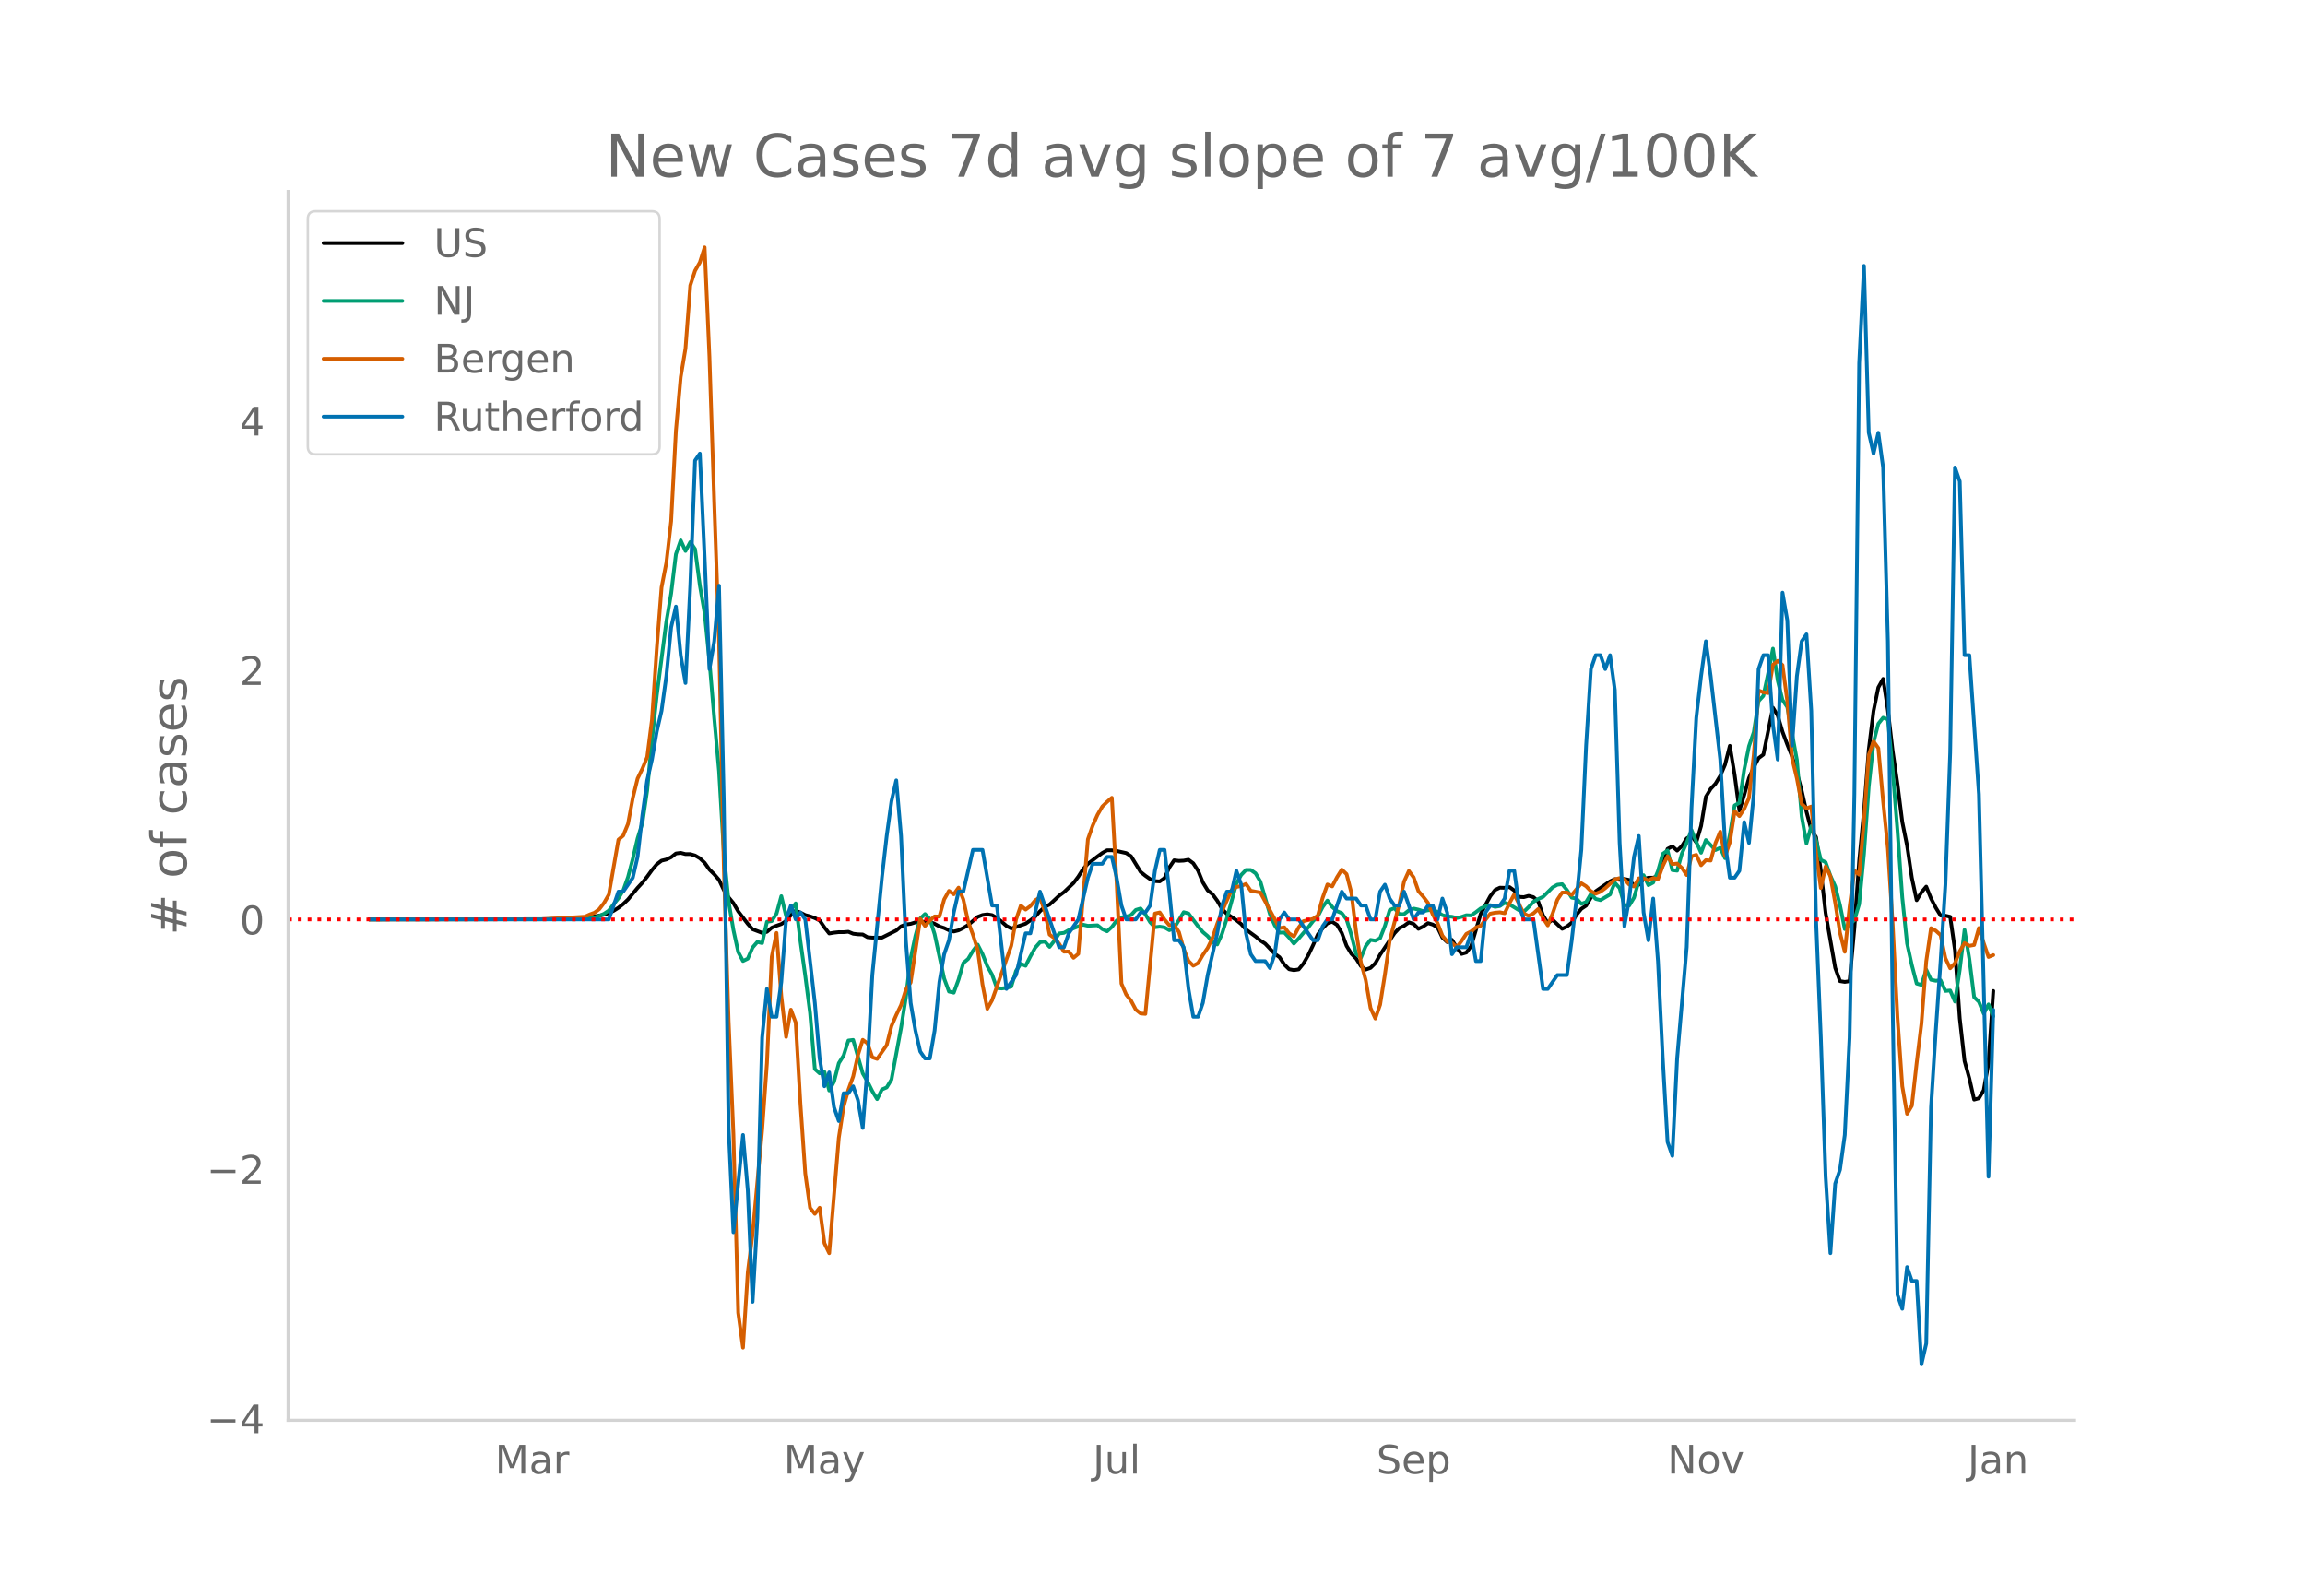 <?xml version="1.0" encoding="utf-8" standalone="no"?>
<!DOCTYPE svg PUBLIC "-//W3C//DTD SVG 1.1//EN"
  "http://www.w3.org/Graphics/SVG/1.1/DTD/svg11.dtd">
<!-- Created with matplotlib (https://matplotlib.org/) -->
<svg height="648pt" version="1.1" viewBox="0 0 936 648" width="936pt" xmlns="http://www.w3.org/2000/svg" xmlns:xlink="http://www.w3.org/1999/xlink">
 <defs>
  <style type="text/css">*{stroke-linecap:butt;stroke-linejoin:round;}</style>
 </defs>
 <g id="figure_1">
  <g id="patch_1">
   <path d="M 0 648 
L 936 648 
L 936 0 
L 0 0 
z
" style="fill:#ffffff;"/>
  </g>
  <g id="axes_1">
   <g id="patch_2">
    <path d="M 117 576.72 
L 842.4 576.72 
L 842.4 77.76 
L 117 77.76 
z
" style="fill:none;"/>
   </g>
   <g id="line2d_1">
    <path clip-path="url(#pcea1196d3f)" d="M 149.973 373.345 
L 221.949 373.264 
L 231.675 373.018 
L 235.566 372.829 
L 239.456 372.444 
L 243.347 371.826 
L 245.292 371.423 
L 247.237 370.792 
L 249.183 369.853 
L 251.128 368.616 
L 253.073 367.103 
L 255.019 365.235 
L 258.909 360.527 
L 260.854 358.422 
L 262.8 355.982 
L 264.745 353.298 
L 266.69 350.972 
L 268.636 349.495 
L 270.581 349.022 
L 272.526 348.098 
L 274.472 346.571 
L 276.417 346.315 
L 278.362 346.822 
L 280.307 346.817 
L 282.253 347.398 
L 284.198 348.525 
L 286.143 350.346 
L 288.089 353.098 
L 290.034 355.023 
L 291.979 357.28 
L 293.924 361.391 
L 295.87 364.379 
L 297.815 366.736 
L 299.76 370.073 
L 303.651 375.159 
L 305.596 377.335 
L 309.487 378.817 
L 311.432 378.378 
L 313.377 376.711 
L 315.323 375.905 
L 317.268 375.226 
L 319.213 374.001 
L 321.159 371.644 
L 323.104 369.816 
L 325.049 370.582 
L 326.994 371.581 
L 328.94 372.088 
L 330.885 372.804 
L 332.83 373.746 
L 334.776 376.585 
L 336.721 379.054 
L 338.666 378.723 
L 340.612 378.505 
L 342.557 378.523 
L 344.502 378.359 
L 346.447 379.158 
L 348.393 379.391 
L 350.338 379.459 
L 352.283 380.578 
L 354.229 380.743 
L 358.119 380.751 
L 363.955 377.825 
L 365.9 376.157 
L 367.846 375.391 
L 369.791 375.144 
L 371.736 374.529 
L 375.627 374.262 
L 377.572 374.299 
L 379.517 375.119 
L 381.463 376.201 
L 383.408 376.838 
L 385.353 377.756 
L 387.299 378.265 
L 389.244 377.775 
L 391.189 376.804 
L 393.134 375.617 
L 397.025 372.31 
L 398.97 371.559 
L 400.916 371.292 
L 402.861 371.6 
L 404.806 372.709 
L 406.751 374.265 
L 408.697 375.986 
L 410.642 376.999 
L 412.587 376.43 
L 416.478 375.073 
L 418.423 373.716 
L 420.369 372.191 
L 422.314 370.032 
L 424.259 368.229 
L 426.204 367.321 
L 430.095 363.707 
L 432.04 362.273 
L 435.931 358.558 
L 437.876 355.962 
L 439.821 352.872 
L 441.767 350.771 
L 445.657 347.789 
L 447.603 346.375 
L 449.548 345.266 
L 451.493 345.275 
L 453.439 345.545 
L 457.329 346.411 
L 459.274 347.673 
L 463.165 354.042 
L 465.11 355.607 
L 467.056 356.977 
L 469.001 357.79 
L 470.946 357.908 
L 472.891 356.546 
L 474.837 352.239 
L 476.782 349.331 
L 478.727 349.572 
L 480.673 349.475 
L 482.618 349.105 
L 484.563 350.555 
L 486.509 353.566 
L 488.454 358.332 
L 490.399 361.53 
L 492.344 363.071 
L 494.29 365.737 
L 496.235 369.074 
L 498.18 371.072 
L 502.071 373.651 
L 504.016 375.238 
L 505.961 377.454 
L 509.852 380.289 
L 511.797 381.919 
L 513.743 383.174 
L 517.633 387.291 
L 519.579 388.695 
L 521.524 391.661 
L 523.469 393.565 
L 525.414 393.938 
L 527.36 393.642 
L 529.305 391.245 
L 531.25 387.881 
L 533.196 383.802 
L 535.141 379.425 
L 537.086 376.939 
L 539.031 374.934 
L 540.977 374.298 
L 542.922 375.554 
L 544.867 378.843 
L 546.813 384.083 
L 548.758 387.27 
L 550.703 389.235 
L 552.649 392.316 
L 554.594 393.71 
L 556.539 393.033 
L 558.484 391.126 
L 560.43 387.659 
L 566.266 378.952 
L 568.211 376.852 
L 570.156 375.953 
L 572.101 374.54 
L 574.047 375.21 
L 575.992 377.173 
L 577.937 376.215 
L 579.883 374.856 
L 581.828 375.446 
L 583.773 376.616 
L 585.719 380.721 
L 587.664 382.547 
L 589.609 381.626 
L 591.554 384.815 
L 593.5 387.346 
L 595.445 386.788 
L 597.39 384.212 
L 601.281 371.08 
L 605.171 363.889 
L 607.117 361.377 
L 609.062 360.447 
L 611.007 360.504 
L 612.953 360.196 
L 614.898 361.586 
L 616.843 364.195 
L 618.788 364.296 
L 620.734 363.761 
L 622.679 364.3 
L 624.624 366.034 
L 626.57 371.697 
L 628.515 374.86 
L 630.46 373.492 
L 634.351 377.164 
L 636.296 376.245 
L 638.241 374.678 
L 640.187 371.447 
L 642.132 369.06 
L 644.077 367.759 
L 646.023 364.483 
L 647.968 361.907 
L 653.804 357.878 
L 655.749 356.965 
L 657.694 357.277 
L 659.64 356.894 
L 661.585 357.326 
L 663.53 359.55 
L 665.476 359.265 
L 667.421 356.985 
L 669.366 356.415 
L 671.311 356.408 
L 673.257 355.731 
L 675.202 351.23 
L 677.147 344.71 
L 679.093 343.687 
L 681.038 345.404 
L 682.983 343.567 
L 684.928 340.448 
L 686.874 339.335 
L 688.819 342.087 
L 690.764 335.405 
L 692.71 323.563 
L 694.655 320.352 
L 696.6 318.263 
L 698.546 315.049 
L 700.491 310.502 
L 702.436 302.853 
L 704.381 314.567 
L 706.327 329.168 
L 708.272 322.838 
L 710.217 315.91 
L 712.163 311.557 
L 714.108 307.853 
L 716.053 306.409 
L 719.944 287.383 
L 721.889 290.56 
L 723.834 297.155 
L 725.78 302.36 
L 727.725 307.197 
L 729.67 313.729 
L 731.616 321.051 
L 733.561 329.587 
L 735.506 336.969 
L 737.451 339.93 
L 739.397 353.575 
L 741.342 370.774 
L 745.233 393.024 
L 747.178 398.404 
L 749.123 398.714 
L 751.068 398.425 
L 753.014 376.895 
L 754.959 349.572 
L 756.904 329.442 
L 758.85 304.377 
L 760.795 288.691 
L 762.74 279.146 
L 764.686 275.673 
L 766.631 288.37 
L 768.576 305.061 
L 770.521 318.3 
L 772.467 333.737 
L 774.412 343.368 
L 776.357 356.444 
L 778.303 365.541 
L 780.248 362.336 
L 782.193 360.022 
L 784.138 364.85 
L 786.084 368.605 
L 788.029 371.784 
L 789.974 371.835 
L 791.92 372.278 
L 793.865 385.823 
L 795.81 413.542 
L 797.756 430.855 
L 799.701 437.892 
L 801.646 446.515 
L 803.591 445.982 
L 805.537 442.712 
L 807.482 431.689 
L 809.427 402.395 
L 809.427 402.395 
" style="fill:none;stroke:#000000;stroke-linecap:round;stroke-width:1.5;"/>
   </g>
   <g id="line2d_2">
    <path clip-path="url(#pcea1196d3f)" d="M 149.973 373.344 
L 229.73 373.245 
L 235.566 373.042 
L 241.402 372.599 
L 243.347 371.936 
L 245.292 371.058 
L 247.237 369.76 
L 249.183 367.165 
L 251.128 364.768 
L 253.073 361.58 
L 255.019 356.152 
L 256.964 348.774 
L 258.909 340.443 
L 260.854 334.2 
L 262.8 321.016 
L 264.745 300.519 
L 266.69 282.495 
L 270.581 252.433 
L 272.526 241.047 
L 274.472 225.036 
L 276.417 219.409 
L 278.362 223.732 
L 280.307 220.108 
L 282.253 222.947 
L 284.198 237.731 
L 286.143 249.064 
L 288.089 268.456 
L 290.034 291.589 
L 291.979 313.15 
L 293.924 346.29 
L 295.87 366.054 
L 297.815 377.615 
L 299.76 386.563 
L 301.706 390.222 
L 303.651 389.262 
L 305.596 384.753 
L 307.542 382.49 
L 309.487 382.956 
L 311.432 374.31 
L 313.377 374.025 
L 315.323 371.034 
L 317.268 363.896 
L 319.213 371.994 
L 323.104 366.828 
L 325.049 382.385 
L 326.994 396.233 
L 328.94 411.336 
L 330.885 434.114 
L 332.83 435.854 
L 334.776 435.272 
L 336.721 442.812 
L 338.666 439.275 
L 340.612 431.717 
L 342.557 428.645 
L 344.502 422.524 
L 346.447 422.274 
L 350.338 435.854 
L 352.283 439.222 
L 354.229 443.115 
L 356.174 446.32 
L 358.119 442.405 
L 360.064 441.573 
L 362.01 438.373 
L 365.9 417.375 
L 367.846 405.123 
L 369.791 389.117 
L 371.736 379.93 
L 373.681 372.983 
L 375.627 371.168 
L 377.572 373.175 
L 379.517 379.296 
L 383.408 397.367 
L 385.353 402.638 
L 387.299 403.098 
L 389.244 397.78 
L 391.189 391.031 
L 393.134 389.379 
L 395.08 386.127 
L 397.025 383.578 
L 398.97 387.406 
L 400.916 392.317 
L 402.861 395.755 
L 404.806 401.219 
L 406.751 401.382 
L 408.697 401.137 
L 410.642 400.643 
L 412.587 394.237 
L 414.533 391.34 
L 416.478 392.177 
L 418.423 388.326 
L 420.369 384.835 
L 422.314 382.618 
L 424.259 382.316 
L 426.204 384.492 
L 428.15 382.019 
L 430.095 379.04 
L 432.04 378.807 
L 433.986 377.708 
L 437.876 376.195 
L 439.821 375.497 
L 441.767 375.939 
L 445.657 375.735 
L 447.603 377.277 
L 449.548 378.173 
L 451.493 376.416 
L 453.439 373.821 
L 455.384 372.524 
L 457.329 372.233 
L 459.274 371.593 
L 461.22 369.493 
L 463.165 368.922 
L 465.11 371.29 
L 467.056 374.514 
L 469.001 376.532 
L 470.946 376.288 
L 472.891 376.591 
L 474.837 377.719 
L 476.782 376.847 
L 480.673 370.406 
L 482.618 370.936 
L 486.509 376.149 
L 488.454 378.47 
L 490.399 380.128 
L 492.344 382.467 
L 494.29 383.508 
L 496.235 379.186 
L 498.18 372.995 
L 502.071 358.782 
L 504.016 355.273 
L 505.961 353.26 
L 507.907 353.266 
L 509.852 354.622 
L 511.797 357.938 
L 515.688 371.25 
L 517.633 375.735 
L 519.579 378.72 
L 521.524 378.65 
L 523.469 380.71 
L 525.414 383.148 
L 527.36 381.111 
L 531.25 376.573 
L 533.196 374.042 
L 535.141 372.111 
L 537.086 368.317 
L 539.031 365.693 
L 540.977 368.271 
L 542.922 369.981 
L 544.867 370.802 
L 546.813 373.367 
L 548.758 379.639 
L 550.703 387.366 
L 552.649 388.873 
L 554.594 384.177 
L 556.539 381.647 
L 558.484 381.978 
L 560.43 380.966 
L 562.375 376.003 
L 564.32 369.539 
L 566.266 368.742 
L 568.211 371.203 
L 570.156 371.209 
L 572.101 369.65 
L 574.047 368.946 
L 575.992 369.365 
L 577.937 370.022 
L 579.883 369.621 
L 581.828 369.429 
L 583.773 370.325 
L 585.719 371.616 
L 587.664 372.099 
L 589.609 372.256 
L 591.554 372.786 
L 593.5 372.309 
L 595.445 371.645 
L 597.39 371.733 
L 599.336 370.389 
L 601.281 368.882 
L 603.226 368.032 
L 605.171 367.526 
L 607.117 368.248 
L 609.062 367.91 
L 611.007 366.595 
L 612.953 367.253 
L 616.843 369.632 
L 618.788 370.226 
L 620.734 368.335 
L 622.679 366.205 
L 624.624 365.053 
L 626.57 364.187 
L 630.46 360.329 
L 632.406 359.247 
L 634.351 359.02 
L 636.296 361.4 
L 638.241 364.495 
L 640.187 364.914 
L 642.132 367.037 
L 644.077 366.304 
L 646.023 363.005 
L 647.968 365.024 
L 649.913 365.507 
L 653.804 363.209 
L 655.749 358.438 
L 657.694 360.632 
L 659.64 367.561 
L 661.585 367.718 
L 663.53 364.507 
L 665.476 357.734 
L 667.421 355.372 
L 669.366 359.427 
L 671.311 358.38 
L 673.257 353.679 
L 675.202 346.726 
L 677.147 345.359 
L 679.093 353.324 
L 681.038 353.557 
L 682.983 346.558 
L 684.928 342.247 
L 686.874 337.051 
L 688.819 341.851 
L 690.764 346.278 
L 692.71 341.112 
L 696.6 345.173 
L 698.546 344.277 
L 700.491 348.478 
L 702.436 338.942 
L 704.381 327.067 
L 706.327 325.938 
L 708.272 312.522 
L 710.217 303.009 
L 712.163 297.284 
L 714.108 284.671 
L 716.053 282.559 
L 717.998 273.442 
L 719.944 263.4 
L 721.889 276.368 
L 723.834 284.252 
L 725.78 287.12 
L 729.67 308.572 
L 731.616 331.437 
L 733.561 342.456 
L 735.506 335.468 
L 737.451 341.164 
L 739.397 349.188 
L 741.342 350.118 
L 743.287 355.605 
L 745.233 359.922 
L 747.178 367.555 
L 749.123 377.277 
L 751.068 375.317 
L 753.014 373.664 
L 754.959 367.101 
L 756.904 346.808 
L 758.85 319.411 
L 760.795 301.468 
L 762.74 293.887 
L 764.686 291.443 
L 766.631 292.095 
L 768.576 312.889 
L 770.521 337.249 
L 772.467 364.437 
L 774.412 383.084 
L 776.357 391.915 
L 778.303 399.392 
L 780.248 399.956 
L 782.193 393.748 
L 784.138 397.856 
L 786.084 398.251 
L 788.029 398.048 
L 789.974 402.382 
L 791.92 402.219 
L 793.865 406.728 
L 795.81 393.742 
L 797.756 377.597 
L 799.701 389.344 
L 801.646 404.913 
L 803.591 406.792 
L 805.537 411.586 
L 807.482 407.851 
L 809.427 412.674 
L 809.427 412.674 
" style="fill:none;stroke:#009e73;stroke-linecap:round;stroke-width:1.5;"/>
   </g>
   <g id="line2d_3">
    <path clip-path="url(#pcea1196d3f)" d="M 149.973 373.344 
L 220.003 373.289 
L 237.511 372.235 
L 239.456 371.349 
L 241.402 370.628 
L 243.347 369.187 
L 245.292 366.637 
L 247.237 363.255 
L 251.128 340.97 
L 253.073 339.307 
L 255.019 334.54 
L 256.964 324.063 
L 258.909 316.136 
L 260.854 312.144 
L 262.8 307.433 
L 264.745 292.243 
L 266.69 263.418 
L 268.636 238.527 
L 270.581 228.549 
L 272.526 211.697 
L 274.472 174.889 
L 276.417 153.103 
L 278.362 141.517 
L 280.307 115.906 
L 282.253 109.919 
L 284.198 106.538 
L 286.143 100.44 
L 288.089 144.898 
L 290.034 203.936 
L 291.979 259.593 
L 293.924 352.224 
L 295.87 414.421 
L 297.815 460.432 
L 299.76 533.051 
L 301.706 547.242 
L 303.651 516.587 
L 305.596 501.121 
L 309.487 458.88 
L 311.432 431.717 
L 313.377 388.533 
L 315.323 378.832 
L 317.268 404.498 
L 319.213 421.073 
L 321.159 409.986 
L 323.104 415.197 
L 325.049 448.458 
L 326.994 476.508 
L 328.94 490.477 
L 330.885 492.916 
L 332.83 490.422 
L 334.776 504.835 
L 336.721 508.882 
L 340.612 462.095 
L 342.557 449.4 
L 344.502 442.526 
L 346.447 437.094 
L 348.393 428.446 
L 350.338 422.237 
L 352.283 423.679 
L 354.229 429.333 
L 356.174 429.998 
L 360.064 424.399 
L 362.01 416.639 
L 363.955 412.148 
L 365.9 408.102 
L 367.846 401.893 
L 369.791 398.955 
L 373.681 373.122 
L 375.627 376.005 
L 377.572 373.843 
L 379.517 372.125 
L 381.463 372.18 
L 383.408 365.195 
L 385.353 361.758 
L 387.299 363.144 
L 389.244 360.428 
L 391.189 365.251 
L 393.134 374.231 
L 395.08 379.553 
L 397.025 385.706 
L 398.97 399.786 
L 400.916 409.654 
L 402.861 406.161 
L 406.751 395.13 
L 410.642 383.988 
L 412.587 373.4 
L 414.533 367.745 
L 416.478 369.353 
L 418.423 367.912 
L 420.369 365.583 
L 422.314 364.364 
L 424.259 370.129 
L 426.204 379.497 
L 428.15 380.939 
L 430.095 383.212 
L 432.04 386.427 
L 433.986 386.371 
L 435.931 388.921 
L 437.876 387.314 
L 441.767 340.804 
L 443.712 335.261 
L 445.657 330.881 
L 447.603 327.5 
L 449.548 325.615 
L 451.493 323.952 
L 453.439 358.599 
L 455.384 399.398 
L 457.329 403.889 
L 459.274 406.328 
L 461.22 409.986 
L 463.165 411.539 
L 465.11 411.705 
L 469.001 370.961 
L 470.946 370.517 
L 472.891 373.4 
L 474.837 375.728 
L 476.782 375.562 
L 478.727 378.444 
L 480.673 385.318 
L 482.618 390.196 
L 484.563 392.136 
L 486.509 391.083 
L 488.454 387.757 
L 490.399 384.93 
L 492.344 380.883 
L 494.29 375.118 
L 496.235 370.074 
L 500.126 361.37 
L 502.071 360.151 
L 504.016 359.763 
L 505.961 358.931 
L 507.907 361.703 
L 511.797 362.424 
L 519.579 376.892 
L 521.524 376.559 
L 523.469 378.999 
L 525.414 380.274 
L 527.36 376.615 
L 529.305 374.065 
L 533.196 373.122 
L 535.141 371.792 
L 537.086 364.586 
L 539.031 359.153 
L 540.977 359.929 
L 542.922 356.215 
L 544.867 353.111 
L 546.813 354.94 
L 548.758 362.479 
L 550.703 378.444 
L 552.649 390.806 
L 554.594 398.013 
L 556.539 409.321 
L 558.484 413.59 
L 560.43 407.991 
L 562.375 395.684 
L 564.32 381.992 
L 568.211 367.136 
L 570.156 357.989 
L 572.101 353.665 
L 574.047 356.27 
L 575.992 361.869 
L 577.937 364.087 
L 579.883 366.637 
L 581.828 371.404 
L 583.773 374.896 
L 585.719 379.941 
L 587.664 382.325 
L 589.609 382.879 
L 591.554 384.597 
L 593.5 382.103 
L 595.445 379.22 
L 597.39 378.222 
L 599.336 376.615 
L 601.281 375.95 
L 605.171 371.016 
L 607.117 370.628 
L 609.062 370.462 
L 611.007 370.85 
L 612.953 366.803 
L 614.898 363.144 
L 618.788 371.016 
L 620.734 371.903 
L 622.679 370.905 
L 624.624 369.131 
L 626.57 372.79 
L 628.515 375.783 
L 630.46 371.016 
L 632.406 365.362 
L 634.351 362.424 
L 636.296 362.424 
L 638.241 363.421 
L 642.132 358.654 
L 644.077 359.874 
L 646.023 361.869 
L 647.968 362.922 
L 649.913 362.091 
L 651.858 360.65 
L 655.749 357.102 
L 657.694 356.548 
L 659.64 357.046 
L 661.585 359.208 
L 663.53 359.984 
L 665.476 356.658 
L 667.421 356.658 
L 669.366 357.49 
L 671.311 356.548 
L 673.257 356.991 
L 675.202 351.669 
L 677.147 347.678 
L 679.093 350.893 
L 681.038 350.671 
L 682.983 352.445 
L 684.928 355.328 
L 686.874 347.733 
L 688.819 347.124 
L 690.764 351.337 
L 692.71 349.286 
L 694.655 349.452 
L 696.6 342.356 
L 698.546 337.7 
L 700.491 347.678 
L 702.436 342.024 
L 704.381 329.385 
L 706.327 331.38 
L 708.272 328.442 
L 710.217 324.007 
L 712.163 306.435 
L 714.108 280.38 
L 716.053 281.101 
L 717.998 281.434 
L 719.944 269.959 
L 721.889 268.351 
L 723.834 270.07 
L 725.78 284.704 
L 727.725 307.931 
L 729.67 316.08 
L 731.616 326.447 
L 733.561 328.22 
L 735.506 327.5 
L 737.451 346.403 
L 739.397 360.594 
L 741.342 351.836 
L 743.287 355.771 
L 745.233 366.581 
L 747.178 378.777 
L 749.123 386.482 
L 751.068 368.189 
L 753.014 353.499 
L 754.959 355.162 
L 756.904 333.265 
L 758.85 306.546 
L 760.795 301.058 
L 762.74 303.774 
L 764.686 325.338 
L 766.631 344.629 
L 768.576 375.451 
L 770.521 413.202 
L 772.467 441.085 
L 774.412 452.283 
L 776.357 449.012 
L 778.303 431.661 
L 780.248 415.641 
L 782.193 390.363 
L 784.138 376.892 
L 786.084 377.945 
L 788.029 379.719 
L 789.974 389.088 
L 791.92 393.19 
L 793.865 391.083 
L 795.81 386.26 
L 797.756 382.934 
L 799.701 384.043 
L 801.646 383.71 
L 803.591 376.837 
L 805.537 382.934 
L 807.482 388.589 
L 809.427 387.813 
L 809.427 387.813 
" style="fill:none;stroke:#d55e00;stroke-linecap:round;stroke-width:1.5;"/>
   </g>
   <g id="line2d_4">
    <path clip-path="url(#pcea1196d3f)" d="M 149.973 373.344 
L 247.237 373.344 
L 251.128 362.051 
L 253.073 362.051 
L 256.964 356.404 
L 258.909 347.934 
L 260.854 330.994 
L 262.8 316.877 
L 264.745 308.407 
L 266.69 297.113 
L 268.636 288.643 
L 270.581 274.526 
L 272.526 254.763 
L 274.472 246.292 
L 276.417 266.056 
L 278.362 277.35 
L 280.307 237.822 
L 282.253 187.002 
L 284.198 184.178 
L 286.143 226.529 
L 288.089 271.703 
L 290.034 260.409 
L 291.979 237.822 
L 293.924 325.347 
L 295.87 458.045 
L 297.815 500.396 
L 301.706 460.869 
L 303.651 483.456 
L 305.596 528.63 
L 307.542 494.749 
L 309.487 421.342 
L 311.432 401.578 
L 313.377 412.871 
L 315.323 412.871 
L 317.268 398.755 
L 319.213 373.344 
L 321.159 367.697 
L 323.104 373.344 
L 325.049 370.521 
L 326.994 373.344 
L 330.885 407.225 
L 332.83 429.812 
L 334.776 441.105 
L 336.721 435.458 
L 338.666 449.575 
L 340.612 455.222 
L 342.557 443.928 
L 344.502 443.928 
L 346.447 441.105 
L 348.393 446.752 
L 350.338 458.045 
L 352.283 432.635 
L 354.229 395.931 
L 358.119 356.404 
L 360.064 339.464 
L 362.01 325.347 
L 363.955 316.877 
L 365.9 339.464 
L 367.846 381.814 
L 369.791 407.225 
L 371.736 418.518 
L 373.681 426.988 
L 375.627 429.812 
L 377.572 429.812 
L 379.517 418.518 
L 381.463 398.755 
L 383.408 387.461 
L 385.353 381.814 
L 387.299 370.521 
L 389.244 362.051 
L 391.189 362.051 
L 395.08 345.11 
L 398.97 345.11 
L 402.861 367.697 
L 404.806 367.697 
L 408.697 401.578 
L 412.587 395.931 
L 416.478 378.991 
L 418.423 378.991 
L 422.314 362.051 
L 430.095 384.638 
L 432.04 384.638 
L 433.986 378.991 
L 437.876 373.344 
L 441.767 356.404 
L 443.712 350.757 
L 447.603 350.757 
L 449.548 347.934 
L 451.493 347.934 
L 453.439 356.404 
L 455.384 367.697 
L 457.329 373.344 
L 461.22 373.344 
L 463.165 370.521 
L 465.11 370.521 
L 467.056 367.697 
L 469.001 353.581 
L 470.946 345.11 
L 472.891 345.11 
L 474.837 362.051 
L 476.782 381.814 
L 478.727 381.814 
L 480.673 384.638 
L 482.618 401.578 
L 484.563 412.871 
L 486.509 412.871 
L 488.454 407.225 
L 490.399 395.931 
L 494.29 378.991 
L 496.235 367.697 
L 498.18 362.051 
L 500.126 362.051 
L 502.071 353.581 
L 504.016 359.227 
L 505.961 378.991 
L 507.907 387.461 
L 509.852 390.284 
L 513.743 390.284 
L 515.688 393.108 
L 517.633 387.461 
L 519.579 373.344 
L 521.524 370.521 
L 523.469 373.344 
L 527.36 373.344 
L 533.196 381.814 
L 535.141 381.814 
L 537.086 376.168 
L 539.031 373.344 
L 540.977 373.344 
L 544.867 362.051 
L 546.813 364.874 
L 550.703 364.874 
L 552.649 367.697 
L 554.594 367.697 
L 556.539 373.344 
L 558.484 373.344 
L 560.43 362.051 
L 562.375 359.227 
L 564.32 364.874 
L 566.266 367.697 
L 568.211 367.697 
L 570.156 362.051 
L 574.047 373.344 
L 575.992 370.521 
L 577.937 370.521 
L 579.883 367.697 
L 581.828 367.697 
L 583.773 373.344 
L 585.719 364.874 
L 587.664 370.521 
L 589.609 387.461 
L 591.554 384.638 
L 595.445 384.638 
L 597.39 378.991 
L 599.336 390.284 
L 601.281 390.284 
L 603.226 370.521 
L 605.171 367.697 
L 609.062 367.697 
L 611.007 364.874 
L 612.953 353.581 
L 614.898 353.581 
L 616.843 367.697 
L 618.788 373.344 
L 622.679 373.344 
L 626.57 401.578 
L 628.515 401.578 
L 632.406 395.931 
L 636.296 395.931 
L 638.241 381.814 
L 640.187 364.874 
L 642.132 345.11 
L 644.077 302.76 
L 646.023 271.703 
L 647.968 266.056 
L 649.913 266.056 
L 651.858 271.703 
L 653.804 266.056 
L 655.749 280.173 
L 657.694 342.287 
L 659.64 376.168 
L 661.585 364.874 
L 663.53 347.934 
L 665.476 339.464 
L 667.421 370.521 
L 669.366 381.814 
L 671.311 364.874 
L 673.257 390.284 
L 675.202 429.812 
L 677.147 463.692 
L 679.093 469.339 
L 681.038 429.812 
L 684.928 384.638 
L 686.874 328.17 
L 688.819 291.466 
L 690.764 274.526 
L 692.71 260.409 
L 694.655 274.526 
L 698.546 308.407 
L 700.491 342.287 
L 702.436 356.404 
L 704.381 356.404 
L 706.327 353.581 
L 708.272 333.817 
L 710.217 342.287 
L 712.163 322.523 
L 714.108 271.703 
L 716.053 266.056 
L 717.998 266.056 
L 719.944 294.29 
L 721.889 308.407 
L 723.834 240.646 
L 725.78 251.939 
L 727.725 302.76 
L 729.67 274.526 
L 731.616 260.409 
L 733.561 257.586 
L 735.506 288.643 
L 737.451 373.344 
L 739.397 421.342 
L 741.342 477.809 
L 743.287 508.866 
L 745.233 480.632 
L 747.178 474.986 
L 749.123 460.869 
L 751.068 421.342 
L 753.014 322.523 
L 754.959 147.474 
L 756.904 107.947 
L 758.85 175.708 
L 760.795 184.178 
L 762.74 175.708 
L 764.686 189.825 
L 766.631 260.409 
L 768.576 410.048 
L 770.521 525.806 
L 772.467 531.453 
L 774.412 514.513 
L 776.357 520.16 
L 778.303 520.16 
L 780.248 554.04 
L 782.193 545.57 
L 784.138 449.575 
L 786.084 418.518 
L 788.029 390.284 
L 789.974 359.227 
L 791.92 305.583 
L 793.865 189.825 
L 795.81 195.472 
L 797.756 266.056 
L 799.701 266.056 
L 803.591 322.523 
L 807.482 477.809 
L 809.427 410.048 
L 809.427 410.048 
" style="fill:none;stroke:#0072b2;stroke-linecap:round;stroke-width:1.5;"/>
   </g>
   <g id="line2d_5">
    <path clip-path="url(#pcea1196d3f)" d="M 117 373.344 
L 842.4 373.344 
" style="fill:none;stroke:#ff0000;stroke-dasharray:1.5,2.475;stroke-dashoffset:0;stroke-width:1.5;"/>
   </g>
   <g id="patch_3">
    <path d="M 117 576.72 
L 117 77.76 
" style="fill:none;stroke:#d3d3d3;stroke-linecap:square;stroke-linejoin:miter;stroke-width:1.25;"/>
   </g>
   <g id="patch_4">
    <path d="M 117 576.72 
L 842.4 576.72 
" style="fill:none;stroke:#d3d3d3;stroke-linecap:square;stroke-linejoin:miter;stroke-width:1.25;"/>
   </g>
   <g id="matplotlib.axis_1">
    <g id="xtick_1">
     <g id="text_1">
      <!-- Mar -->
      <g style="fill:#696969;" transform="translate(201.019 598.378)scale(0.16 -0.16)">
       <defs>
        <path d="M 9.812 72.906 
L 24.516 72.906 
L 43.109 23.297 
L 61.812 72.906 
L 76.516 72.906 
L 76.516 0 
L 66.891 0 
L 66.891 64.016 
L 48.094 14.016 
L 38.188 14.016 
L 19.391 64.016 
L 19.391 0 
L 9.812 0 
z
" id="DejaVuSans-77"/>
        <path d="M 34.281 27.484 
Q 23.391 27.484 19.188 25 
Q 14.984 22.516 14.984 16.5 
Q 14.984 11.719 18.141 8.906 
Q 21.297 6.109 26.703 6.109 
Q 34.188 6.109 38.703 11.406 
Q 43.219 16.703 43.219 25.484 
L 43.219 27.484 
z
M 52.203 31.203 
L 52.203 0 
L 43.219 0 
L 43.219 8.297 
Q 40.141 3.328 35.547 0.953 
Q 30.953 -1.422 24.312 -1.422 
Q 15.922 -1.422 10.953 3.297 
Q 6 8.016 6 15.922 
Q 6 25.141 12.172 29.828 
Q 18.359 34.516 30.609 34.516 
L 43.219 34.516 
L 43.219 35.406 
Q 43.219 41.609 39.141 45 
Q 35.062 48.391 27.688 48.391 
Q 23 48.391 18.547 47.266 
Q 14.109 46.141 10.016 43.891 
L 10.016 52.203 
Q 14.938 54.109 19.578 55.047 
Q 24.219 56 28.609 56 
Q 40.484 56 46.344 49.844 
Q 52.203 43.703 52.203 31.203 
z
" id="DejaVuSans-97"/>
        <path d="M 41.109 46.297 
Q 39.594 47.172 37.812 47.578 
Q 36.031 48 33.891 48 
Q 26.266 48 22.188 43.047 
Q 18.109 38.094 18.109 28.812 
L 18.109 0 
L 9.078 0 
L 9.078 54.688 
L 18.109 54.688 
L 18.109 46.188 
Q 20.953 51.172 25.484 53.578 
Q 30.031 56 36.531 56 
Q 37.453 56 38.578 55.875 
Q 39.703 55.766 41.062 55.516 
z
" id="DejaVuSans-114"/>
       </defs>
       <use xlink:href="#DejaVuSans-77"/>
       <use x="86.279" xlink:href="#DejaVuSans-97"/>
       <use x="147.559" xlink:href="#DejaVuSans-114"/>
      </g>
     </g>
    </g>
    <g id="xtick_2">
     <g id="text_2">
      <!-- May -->
      <g style="fill:#696969;" transform="translate(318.236 598.378)scale(0.16 -0.16)">
       <defs>
        <path d="M 32.172 -5.078 
Q 28.375 -14.844 24.75 -17.812 
Q 21.141 -20.797 15.094 -20.797 
L 7.906 -20.797 
L 7.906 -13.281 
L 13.188 -13.281 
Q 16.891 -13.281 18.938 -11.516 
Q 21 -9.766 23.484 -3.219 
L 25.094 0.875 
L 2.984 54.688 
L 12.5 54.688 
L 29.594 11.922 
L 46.688 54.688 
L 56.203 54.688 
z
" id="DejaVuSans-121"/>
       </defs>
       <use xlink:href="#DejaVuSans-77"/>
       <use x="86.279" xlink:href="#DejaVuSans-97"/>
       <use x="147.559" xlink:href="#DejaVuSans-121"/>
      </g>
     </g>
    </g>
    <g id="xtick_3">
     <g id="text_3">
      <!-- Jul -->
      <g style="fill:#696969;" transform="translate(443.786 598.378)scale(0.16 -0.16)">
       <defs>
        <path d="M 9.812 72.906 
L 19.672 72.906 
L 19.672 5.078 
Q 19.672 -8.109 14.672 -14.062 
Q 9.672 -20.016 -1.422 -20.016 
L -5.172 -20.016 
L -5.172 -11.719 
L -2.094 -11.719 
Q 4.438 -11.719 7.125 -8.047 
Q 9.812 -4.391 9.812 5.078 
z
" id="DejaVuSans-74"/>
        <path d="M 8.5 21.578 
L 8.5 54.688 
L 17.484 54.688 
L 17.484 21.922 
Q 17.484 14.156 20.5 10.266 
Q 23.531 6.391 29.594 6.391 
Q 36.859 6.391 41.078 11.031 
Q 45.312 15.672 45.312 23.688 
L 45.312 54.688 
L 54.297 54.688 
L 54.297 0 
L 45.312 0 
L 45.312 8.406 
Q 42.047 3.422 37.719 1 
Q 33.406 -1.422 27.688 -1.422 
Q 18.266 -1.422 13.375 4.438 
Q 8.5 10.297 8.5 21.578 
z
M 31.109 56 
z
" id="DejaVuSans-117"/>
        <path d="M 9.422 75.984 
L 18.406 75.984 
L 18.406 0 
L 9.422 0 
z
" id="DejaVuSans-108"/>
       </defs>
       <use xlink:href="#DejaVuSans-74"/>
       <use x="29.492" xlink:href="#DejaVuSans-117"/>
       <use x="92.871" xlink:href="#DejaVuSans-108"/>
      </g>
     </g>
    </g>
    <g id="xtick_4">
     <g id="text_4">
      <!-- Sep -->
      <g style="fill:#696969;" transform="translate(558.967 598.378)scale(0.16 -0.16)">
       <defs>
        <path d="M 53.516 70.516 
L 53.516 60.891 
Q 47.906 63.578 42.922 64.891 
Q 37.938 66.219 33.297 66.219 
Q 25.25 66.219 20.875 63.094 
Q 16.5 59.969 16.5 54.203 
Q 16.5 49.359 19.406 46.891 
Q 22.312 44.438 30.422 42.922 
L 36.375 41.703 
Q 47.406 39.594 52.656 34.297 
Q 57.906 29 57.906 20.125 
Q 57.906 9.516 50.797 4.047 
Q 43.703 -1.422 29.984 -1.422 
Q 24.812 -1.422 18.969 -0.25 
Q 13.141 0.922 6.891 3.219 
L 6.891 13.375 
Q 12.891 10.016 18.656 8.297 
Q 24.422 6.594 29.984 6.594 
Q 38.422 6.594 43.016 9.906 
Q 47.609 13.234 47.609 19.391 
Q 47.609 24.75 44.312 27.781 
Q 41.016 30.812 33.5 32.328 
L 27.484 33.5 
Q 16.453 35.688 11.516 40.375 
Q 6.594 45.062 6.594 53.422 
Q 6.594 63.094 13.406 68.656 
Q 20.219 74.219 32.172 74.219 
Q 37.312 74.219 42.625 73.281 
Q 47.953 72.359 53.516 70.516 
z
" id="DejaVuSans-83"/>
        <path d="M 56.203 29.594 
L 56.203 25.203 
L 14.891 25.203 
Q 15.484 15.922 20.484 11.062 
Q 25.484 6.203 34.422 6.203 
Q 39.594 6.203 44.453 7.469 
Q 49.312 8.734 54.109 11.281 
L 54.109 2.781 
Q 49.266 0.734 44.188 -0.344 
Q 39.109 -1.422 33.891 -1.422 
Q 20.797 -1.422 13.156 6.188 
Q 5.516 13.812 5.516 26.812 
Q 5.516 40.234 12.766 48.109 
Q 20.016 56 32.328 56 
Q 43.359 56 49.781 48.891 
Q 56.203 41.797 56.203 29.594 
z
M 47.219 32.234 
Q 47.125 39.594 43.094 43.984 
Q 39.062 48.391 32.422 48.391 
Q 24.906 48.391 20.391 44.141 
Q 15.875 39.891 15.188 32.172 
z
" id="DejaVuSans-101"/>
        <path d="M 18.109 8.203 
L 18.109 -20.797 
L 9.078 -20.797 
L 9.078 54.688 
L 18.109 54.688 
L 18.109 46.391 
Q 20.953 51.266 25.266 53.625 
Q 29.594 56 35.594 56 
Q 45.562 56 51.781 48.094 
Q 58.016 40.188 58.016 27.297 
Q 58.016 14.406 51.781 6.484 
Q 45.562 -1.422 35.594 -1.422 
Q 29.594 -1.422 25.266 0.953 
Q 20.953 3.328 18.109 8.203 
z
M 48.688 27.297 
Q 48.688 37.203 44.609 42.844 
Q 40.531 48.484 33.406 48.484 
Q 26.266 48.484 22.188 42.844 
Q 18.109 37.203 18.109 27.297 
Q 18.109 17.391 22.188 11.75 
Q 26.266 6.109 33.406 6.109 
Q 40.531 6.109 44.609 11.75 
Q 48.688 17.391 48.688 27.297 
z
" id="DejaVuSans-112"/>
       </defs>
       <use xlink:href="#DejaVuSans-83"/>
       <use x="63.477" xlink:href="#DejaVuSans-101"/>
       <use x="125" xlink:href="#DejaVuSans-112"/>
      </g>
     </g>
    </g>
    <g id="xtick_5">
     <g id="text_5">
      <!-- Nov -->
      <g style="fill:#696969;" transform="translate(677.095 598.378)scale(0.16 -0.16)">
       <defs>
        <path d="M 9.812 72.906 
L 23.094 72.906 
L 55.422 11.922 
L 55.422 72.906 
L 64.984 72.906 
L 64.984 0 
L 51.703 0 
L 19.391 60.984 
L 19.391 0 
L 9.812 0 
z
" id="DejaVuSans-78"/>
        <path d="M 30.609 48.391 
Q 23.391 48.391 19.188 42.75 
Q 14.984 37.109 14.984 27.297 
Q 14.984 17.484 19.156 11.844 
Q 23.344 6.203 30.609 6.203 
Q 37.797 6.203 41.984 11.859 
Q 46.188 17.531 46.188 27.297 
Q 46.188 37.016 41.984 42.703 
Q 37.797 48.391 30.609 48.391 
z
M 30.609 56 
Q 42.328 56 49.016 48.375 
Q 55.719 40.766 55.719 27.297 
Q 55.719 13.875 49.016 6.219 
Q 42.328 -1.422 30.609 -1.422 
Q 18.844 -1.422 12.172 6.219 
Q 5.516 13.875 5.516 27.297 
Q 5.516 40.766 12.172 48.375 
Q 18.844 56 30.609 56 
z
" id="DejaVuSans-111"/>
        <path d="M 2.984 54.688 
L 12.5 54.688 
L 29.594 8.797 
L 46.688 54.688 
L 56.203 54.688 
L 35.688 0 
L 23.484 0 
z
" id="DejaVuSans-118"/>
       </defs>
       <use xlink:href="#DejaVuSans-78"/>
       <use x="74.805" xlink:href="#DejaVuSans-111"/>
       <use x="135.986" xlink:href="#DejaVuSans-118"/>
      </g>
     </g>
    </g>
    <g id="xtick_6">
     <g id="text_6">
      <!-- Jan -->
      <g style="fill:#696969;" transform="translate(799.04 598.378)scale(0.16 -0.16)">
       <defs>
        <path d="M 54.891 33.016 
L 54.891 0 
L 45.906 0 
L 45.906 32.719 
Q 45.906 40.484 42.875 44.328 
Q 39.844 48.188 33.797 48.188 
Q 26.516 48.188 22.312 43.547 
Q 18.109 38.922 18.109 30.906 
L 18.109 0 
L 9.078 0 
L 9.078 54.688 
L 18.109 54.688 
L 18.109 46.188 
Q 21.344 51.125 25.703 53.562 
Q 30.078 56 35.797 56 
Q 45.219 56 50.047 50.172 
Q 54.891 44.344 54.891 33.016 
z
" id="DejaVuSans-110"/>
       </defs>
       <use xlink:href="#DejaVuSans-74"/>
       <use x="29.492" xlink:href="#DejaVuSans-97"/>
       <use x="90.771" xlink:href="#DejaVuSans-110"/>
      </g>
     </g>
    </g>
   </g>
   <g id="matplotlib.axis_2">
    <g id="ytick_1">
     <g id="text_7">
      <!-- −4 -->
      <g style="fill:#696969;" transform="translate(83.912 581.994)scale(0.16 -0.16)">
       <defs>
        <path d="M 10.594 35.5 
L 73.188 35.5 
L 73.188 27.203 
L 10.594 27.203 
z
" id="DejaVuSans-8722"/>
        <path d="M 37.797 64.312 
L 12.891 25.391 
L 37.797 25.391 
z
M 35.203 72.906 
L 47.609 72.906 
L 47.609 25.391 
L 58.016 25.391 
L 58.016 17.188 
L 47.609 17.188 
L 47.609 0 
L 37.797 0 
L 37.797 17.188 
L 4.891 17.188 
L 4.891 26.703 
z
" id="DejaVuSans-52"/>
       </defs>
       <use xlink:href="#DejaVuSans-8722"/>
       <use x="83.789" xlink:href="#DejaVuSans-52"/>
      </g>
     </g>
    </g>
    <g id="ytick_2">
     <g id="text_8">
      <!-- −2 -->
      <g style="fill:#696969;" transform="translate(83.912 480.708)scale(0.16 -0.16)">
       <defs>
        <path d="M 19.188 8.297 
L 53.609 8.297 
L 53.609 0 
L 7.328 0 
L 7.328 8.297 
Q 12.938 14.109 22.625 23.891 
Q 32.328 33.688 34.812 36.531 
Q 39.547 41.844 41.422 45.531 
Q 43.312 49.219 43.312 52.781 
Q 43.312 58.594 39.234 62.25 
Q 35.156 65.922 28.609 65.922 
Q 23.969 65.922 18.812 64.312 
Q 13.672 62.703 7.812 59.422 
L 7.812 69.391 
Q 13.766 71.781 18.938 73 
Q 24.125 74.219 28.422 74.219 
Q 39.75 74.219 46.484 68.547 
Q 53.219 62.891 53.219 53.422 
Q 53.219 48.922 51.531 44.891 
Q 49.859 40.875 45.406 35.406 
Q 44.188 33.984 37.641 27.219 
Q 31.109 20.453 19.188 8.297 
z
" id="DejaVuSans-50"/>
       </defs>
       <use xlink:href="#DejaVuSans-8722"/>
       <use x="83.789" xlink:href="#DejaVuSans-50"/>
      </g>
     </g>
    </g>
    <g id="ytick_3">
     <g id="text_9">
      <!-- 0 -->
      <g style="fill:#696969;" transform="translate(97.32 379.423)scale(0.16 -0.16)">
       <defs>
        <path d="M 31.781 66.406 
Q 24.172 66.406 20.328 58.906 
Q 16.5 51.422 16.5 36.375 
Q 16.5 21.391 20.328 13.891 
Q 24.172 6.391 31.781 6.391 
Q 39.453 6.391 43.281 13.891 
Q 47.125 21.391 47.125 36.375 
Q 47.125 51.422 43.281 58.906 
Q 39.453 66.406 31.781 66.406 
z
M 31.781 74.219 
Q 44.047 74.219 50.516 64.516 
Q 56.984 54.828 56.984 36.375 
Q 56.984 17.969 50.516 8.266 
Q 44.047 -1.422 31.781 -1.422 
Q 19.531 -1.422 13.062 8.266 
Q 6.594 17.969 6.594 36.375 
Q 6.594 54.828 13.062 64.516 
Q 19.531 74.219 31.781 74.219 
z
" id="DejaVuSans-48"/>
       </defs>
       <use xlink:href="#DejaVuSans-48"/>
      </g>
     </g>
    </g>
    <g id="ytick_4">
     <g id="text_10">
      <!-- 2 -->
      <g style="fill:#696969;" transform="translate(97.32 278.138)scale(0.16 -0.16)">
       <use xlink:href="#DejaVuSans-50"/>
      </g>
     </g>
    </g>
    <g id="ytick_5">
     <g id="text_11">
      <!-- 4 -->
      <g style="fill:#696969;" transform="translate(97.32 176.852)scale(0.16 -0.16)">
       <use xlink:href="#DejaVuSans-52"/>
      </g>
     </g>
    </g>
    <g id="text_12">
     <!-- # of cases -->
     <g style="fill:#696969;" transform="translate(75.753 379.813)rotate(-90)scale(0.2 -0.2)">
      <defs>
       <path d="M 51.125 44 
L 36.922 44 
L 32.812 27.688 
L 47.125 27.688 
z
M 43.797 71.781 
L 38.719 51.516 
L 52.984 51.516 
L 58.109 71.781 
L 65.922 71.781 
L 60.891 51.516 
L 76.125 51.516 
L 76.125 44 
L 58.984 44 
L 54.984 27.688 
L 70.516 27.688 
L 70.516 20.219 
L 53.078 20.219 
L 48 0 
L 40.188 0 
L 45.219 20.219 
L 30.906 20.219 
L 25.875 0 
L 18.016 0 
L 23.094 20.219 
L 7.719 20.219 
L 7.719 27.688 
L 24.906 27.688 
L 29 44 
L 13.281 44 
L 13.281 51.516 
L 30.906 51.516 
L 35.891 71.781 
z
" id="DejaVuSans-35"/>
       <path id="DejaVuSans-32"/>
       <path d="M 37.109 75.984 
L 37.109 68.5 
L 28.516 68.5 
Q 23.688 68.5 21.797 66.547 
Q 19.922 64.594 19.922 59.516 
L 19.922 54.688 
L 34.719 54.688 
L 34.719 47.703 
L 19.922 47.703 
L 19.922 0 
L 10.891 0 
L 10.891 47.703 
L 2.297 47.703 
L 2.297 54.688 
L 10.891 54.688 
L 10.891 58.5 
Q 10.891 67.625 15.141 71.797 
Q 19.391 75.984 28.609 75.984 
z
" id="DejaVuSans-102"/>
       <path d="M 48.781 52.594 
L 48.781 44.188 
Q 44.969 46.297 41.141 47.344 
Q 37.312 48.391 33.406 48.391 
Q 24.656 48.391 19.812 42.844 
Q 14.984 37.312 14.984 27.297 
Q 14.984 17.281 19.812 11.734 
Q 24.656 6.203 33.406 6.203 
Q 37.312 6.203 41.141 7.25 
Q 44.969 8.297 48.781 10.406 
L 48.781 2.094 
Q 45.016 0.344 40.984 -0.531 
Q 36.969 -1.422 32.422 -1.422 
Q 20.062 -1.422 12.781 6.344 
Q 5.516 14.109 5.516 27.297 
Q 5.516 40.672 12.859 48.328 
Q 20.219 56 33.016 56 
Q 37.156 56 41.109 55.141 
Q 45.062 54.297 48.781 52.594 
z
" id="DejaVuSans-99"/>
       <path d="M 44.281 53.078 
L 44.281 44.578 
Q 40.484 46.531 36.375 47.5 
Q 32.281 48.484 27.875 48.484 
Q 21.188 48.484 17.844 46.438 
Q 14.5 44.391 14.5 40.281 
Q 14.5 37.156 16.891 35.375 
Q 19.281 33.594 26.516 31.984 
L 29.594 31.297 
Q 39.156 29.25 43.188 25.516 
Q 47.219 21.781 47.219 15.094 
Q 47.219 7.469 41.188 3.016 
Q 35.156 -1.422 24.609 -1.422 
Q 20.219 -1.422 15.453 -0.562 
Q 10.688 0.297 5.422 2 
L 5.422 11.281 
Q 10.406 8.688 15.234 7.391 
Q 20.062 6.109 24.812 6.109 
Q 31.156 6.109 34.562 8.281 
Q 37.984 10.453 37.984 14.406 
Q 37.984 18.062 35.516 20.016 
Q 33.062 21.969 24.703 23.781 
L 21.578 24.516 
Q 13.234 26.266 9.516 29.906 
Q 5.812 33.547 5.812 39.891 
Q 5.812 47.609 11.281 51.797 
Q 16.75 56 26.812 56 
Q 31.781 56 36.172 55.266 
Q 40.578 54.547 44.281 53.078 
z
" id="DejaVuSans-115"/>
      </defs>
      <use xlink:href="#DejaVuSans-35"/>
      <use x="83.789" xlink:href="#DejaVuSans-32"/>
      <use x="115.576" xlink:href="#DejaVuSans-111"/>
      <use x="176.758" xlink:href="#DejaVuSans-102"/>
      <use x="211.963" xlink:href="#DejaVuSans-32"/>
      <use x="243.75" xlink:href="#DejaVuSans-99"/>
      <use x="298.73" xlink:href="#DejaVuSans-97"/>
      <use x="360.01" xlink:href="#DejaVuSans-115"/>
      <use x="412.109" xlink:href="#DejaVuSans-101"/>
      <use x="473.633" xlink:href="#DejaVuSans-115"/>
     </g>
    </g>
   </g>
   <g id="text_13">
    <!-- New Cases 7d avg slope of 7 avg/100K -->
    <g style="fill:#696969;" transform="translate(245.859 71.76)scale(0.24 -0.24)">
     <defs>
      <path d="M 4.203 54.688 
L 13.188 54.688 
L 24.422 12.016 
L 35.594 54.688 
L 46.188 54.688 
L 57.422 12.016 
L 68.609 54.688 
L 77.594 54.688 
L 63.281 0 
L 52.688 0 
L 40.922 44.828 
L 29.109 0 
L 18.5 0 
z
" id="DejaVuSans-119"/>
      <path d="M 64.406 67.281 
L 64.406 56.891 
Q 59.422 61.531 53.781 63.812 
Q 48.141 66.109 41.797 66.109 
Q 29.297 66.109 22.656 58.469 
Q 16.016 50.828 16.016 36.375 
Q 16.016 21.969 22.656 14.328 
Q 29.297 6.688 41.797 6.688 
Q 48.141 6.688 53.781 8.984 
Q 59.422 11.281 64.406 15.922 
L 64.406 5.609 
Q 59.234 2.094 53.438 0.328 
Q 47.656 -1.422 41.219 -1.422 
Q 24.656 -1.422 15.125 8.703 
Q 5.609 18.844 5.609 36.375 
Q 5.609 53.953 15.125 64.078 
Q 24.656 74.219 41.219 74.219 
Q 47.75 74.219 53.531 72.484 
Q 59.328 70.75 64.406 67.281 
z
" id="DejaVuSans-67"/>
      <path d="M 8.203 72.906 
L 55.078 72.906 
L 55.078 68.703 
L 28.609 0 
L 18.312 0 
L 43.219 64.594 
L 8.203 64.594 
z
" id="DejaVuSans-55"/>
      <path d="M 45.406 46.391 
L 45.406 75.984 
L 54.391 75.984 
L 54.391 0 
L 45.406 0 
L 45.406 8.203 
Q 42.578 3.328 38.25 0.953 
Q 33.938 -1.422 27.875 -1.422 
Q 17.969 -1.422 11.734 6.484 
Q 5.516 14.406 5.516 27.297 
Q 5.516 40.188 11.734 48.094 
Q 17.969 56 27.875 56 
Q 33.938 56 38.25 53.625 
Q 42.578 51.266 45.406 46.391 
z
M 14.797 27.297 
Q 14.797 17.391 18.875 11.75 
Q 22.953 6.109 30.078 6.109 
Q 37.203 6.109 41.297 11.75 
Q 45.406 17.391 45.406 27.297 
Q 45.406 37.203 41.297 42.844 
Q 37.203 48.484 30.078 48.484 
Q 22.953 48.484 18.875 42.844 
Q 14.797 37.203 14.797 27.297 
z
" id="DejaVuSans-100"/>
      <path d="M 45.406 27.984 
Q 45.406 37.75 41.375 43.109 
Q 37.359 48.484 30.078 48.484 
Q 22.859 48.484 18.828 43.109 
Q 14.797 37.75 14.797 27.984 
Q 14.797 18.266 18.828 12.891 
Q 22.859 7.516 30.078 7.516 
Q 37.359 7.516 41.375 12.891 
Q 45.406 18.266 45.406 27.984 
z
M 54.391 6.781 
Q 54.391 -7.172 48.188 -13.984 
Q 42 -20.797 29.203 -20.797 
Q 24.469 -20.797 20.266 -20.094 
Q 16.062 -19.391 12.109 -17.922 
L 12.109 -9.188 
Q 16.062 -11.328 19.922 -12.344 
Q 23.781 -13.375 27.781 -13.375 
Q 36.625 -13.375 41.016 -8.766 
Q 45.406 -4.156 45.406 5.172 
L 45.406 9.625 
Q 42.625 4.781 38.281 2.391 
Q 33.938 0 27.875 0 
Q 17.828 0 11.672 7.656 
Q 5.516 15.328 5.516 27.984 
Q 5.516 40.672 11.672 48.328 
Q 17.828 56 27.875 56 
Q 33.938 56 38.281 53.609 
Q 42.625 51.219 45.406 46.391 
L 45.406 54.688 
L 54.391 54.688 
z
" id="DejaVuSans-103"/>
      <path d="M 25.391 72.906 
L 33.688 72.906 
L 8.297 -9.281 
L 0 -9.281 
z
" id="DejaVuSans-47"/>
      <path d="M 12.406 8.297 
L 28.516 8.297 
L 28.516 63.922 
L 10.984 60.406 
L 10.984 69.391 
L 28.422 72.906 
L 38.281 72.906 
L 38.281 8.297 
L 54.391 8.297 
L 54.391 0 
L 12.406 0 
z
" id="DejaVuSans-49"/>
      <path d="M 9.812 72.906 
L 19.672 72.906 
L 19.672 42.094 
L 52.391 72.906 
L 65.094 72.906 
L 28.906 38.922 
L 67.672 0 
L 54.688 0 
L 19.672 35.109 
L 19.672 0 
L 9.812 0 
z
" id="DejaVuSans-75"/>
     </defs>
     <use xlink:href="#DejaVuSans-78"/>
     <use x="74.805" xlink:href="#DejaVuSans-101"/>
     <use x="136.328" xlink:href="#DejaVuSans-119"/>
     <use x="218.115" xlink:href="#DejaVuSans-32"/>
     <use x="249.902" xlink:href="#DejaVuSans-67"/>
     <use x="319.727" xlink:href="#DejaVuSans-97"/>
     <use x="381.006" xlink:href="#DejaVuSans-115"/>
     <use x="433.105" xlink:href="#DejaVuSans-101"/>
     <use x="494.629" xlink:href="#DejaVuSans-115"/>
     <use x="546.729" xlink:href="#DejaVuSans-32"/>
     <use x="578.516" xlink:href="#DejaVuSans-55"/>
     <use x="642.139" xlink:href="#DejaVuSans-100"/>
     <use x="705.615" xlink:href="#DejaVuSans-32"/>
     <use x="737.402" xlink:href="#DejaVuSans-97"/>
     <use x="798.682" xlink:href="#DejaVuSans-118"/>
     <use x="857.861" xlink:href="#DejaVuSans-103"/>
     <use x="921.338" xlink:href="#DejaVuSans-32"/>
     <use x="953.125" xlink:href="#DejaVuSans-115"/>
     <use x="1005.225" xlink:href="#DejaVuSans-108"/>
     <use x="1033.008" xlink:href="#DejaVuSans-111"/>
     <use x="1094.189" xlink:href="#DejaVuSans-112"/>
     <use x="1157.666" xlink:href="#DejaVuSans-101"/>
     <use x="1219.189" xlink:href="#DejaVuSans-32"/>
     <use x="1250.977" xlink:href="#DejaVuSans-111"/>
     <use x="1312.158" xlink:href="#DejaVuSans-102"/>
     <use x="1347.363" xlink:href="#DejaVuSans-32"/>
     <use x="1379.15" xlink:href="#DejaVuSans-55"/>
     <use x="1442.773" xlink:href="#DejaVuSans-32"/>
     <use x="1474.561" xlink:href="#DejaVuSans-97"/>
     <use x="1535.84" xlink:href="#DejaVuSans-118"/>
     <use x="1595.02" xlink:href="#DejaVuSans-103"/>
     <use x="1658.496" xlink:href="#DejaVuSans-47"/>
     <use x="1692.188" xlink:href="#DejaVuSans-49"/>
     <use x="1755.811" xlink:href="#DejaVuSans-48"/>
     <use x="1819.434" xlink:href="#DejaVuSans-48"/>
     <use x="1883.057" xlink:href="#DejaVuSans-75"/>
    </g>
   </g>
   <g id="legend_1">
    <g id="patch_5">
     <path d="M 128.2 184.5 
L 264.65 184.5 
Q 267.85 184.5 267.85 181.3 
L 267.85 88.96 
Q 267.85 85.76 264.65 85.76 
L 128.2 85.76 
Q 125 85.76 125 88.96 
L 125 181.3 
Q 125 184.5 128.2 184.5 
z
" style="fill:none;opacity:0.8;stroke:#cccccc;stroke-linejoin:miter;"/>
    </g>
    <g id="line2d_6">
     <path d="M 131.4 98.718 
L 163.4 98.718 
" style="fill:none;stroke:#000000;stroke-linecap:round;stroke-width:1.5;"/>
    </g>
    <g id="line2d_7"/>
    <g id="text_14">
     <!-- US -->
     <g style="fill:#696969;" transform="translate(176.2 104.317)scale(0.16 -0.16)">
      <defs>
       <path d="M 8.688 72.906 
L 18.609 72.906 
L 18.609 28.609 
Q 18.609 16.891 22.844 11.734 
Q 27.094 6.594 36.625 6.594 
Q 46.094 6.594 50.344 11.734 
Q 54.594 16.891 54.594 28.609 
L 54.594 72.906 
L 64.5 72.906 
L 64.5 27.391 
Q 64.5 13.141 57.438 5.859 
Q 50.391 -1.422 36.625 -1.422 
Q 22.797 -1.422 15.734 5.859 
Q 8.688 13.141 8.688 27.391 
z
" id="DejaVuSans-85"/>
      </defs>
      <use xlink:href="#DejaVuSans-85"/>
      <use x="73.193" xlink:href="#DejaVuSans-83"/>
     </g>
    </g>
    <g id="line2d_8">
     <path d="M 131.4 122.203 
L 163.4 122.203 
" style="fill:none;stroke:#009e73;stroke-linecap:round;stroke-width:1.5;"/>
    </g>
    <g id="line2d_9"/>
    <g id="text_15">
     <!-- NJ -->
     <g style="fill:#696969;" transform="translate(176.2 127.802)scale(0.16 -0.16)">
      <use xlink:href="#DejaVuSans-78"/>
      <use x="74.805" xlink:href="#DejaVuSans-74"/>
     </g>
    </g>
    <g id="line2d_10">
     <path d="M 131.4 145.688 
L 163.4 145.688 
" style="fill:none;stroke:#d55e00;stroke-linecap:round;stroke-width:1.5;"/>
    </g>
    <g id="line2d_11"/>
    <g id="text_16">
     <!-- Bergen -->
     <g style="fill:#696969;" transform="translate(176.2 151.287)scale(0.16 -0.16)">
      <defs>
       <path d="M 19.672 34.812 
L 19.672 8.109 
L 35.5 8.109 
Q 43.453 8.109 47.281 11.406 
Q 51.125 14.703 51.125 21.484 
Q 51.125 28.328 47.281 31.562 
Q 43.453 34.812 35.5 34.812 
z
M 19.672 64.797 
L 19.672 42.828 
L 34.281 42.828 
Q 41.5 42.828 45.031 45.531 
Q 48.578 48.25 48.578 53.812 
Q 48.578 59.328 45.031 62.062 
Q 41.5 64.797 34.281 64.797 
z
M 9.812 72.906 
L 35.016 72.906 
Q 46.297 72.906 52.391 68.219 
Q 58.5 63.531 58.5 54.891 
Q 58.5 48.188 55.375 44.234 
Q 52.25 40.281 46.188 39.312 
Q 53.469 37.75 57.5 32.781 
Q 61.531 27.828 61.531 20.406 
Q 61.531 10.641 54.891 5.312 
Q 48.25 0 35.984 0 
L 9.812 0 
z
" id="DejaVuSans-66"/>
      </defs>
      <use xlink:href="#DejaVuSans-66"/>
      <use x="68.604" xlink:href="#DejaVuSans-101"/>
      <use x="130.127" xlink:href="#DejaVuSans-114"/>
      <use x="169.49" xlink:href="#DejaVuSans-103"/>
      <use x="232.967" xlink:href="#DejaVuSans-101"/>
      <use x="294.49" xlink:href="#DejaVuSans-110"/>
     </g>
    </g>
    <g id="line2d_12">
     <path d="M 131.4 169.173 
L 163.4 169.173 
" style="fill:none;stroke:#0072b2;stroke-linecap:round;stroke-width:1.5;"/>
    </g>
    <g id="line2d_13"/>
    <g id="text_17">
     <!-- Rutherford -->
     <g style="fill:#696969;" transform="translate(176.2 174.773)scale(0.16 -0.16)">
      <defs>
       <path d="M 44.391 34.188 
Q 47.562 33.109 50.562 29.594 
Q 53.562 26.078 56.594 19.922 
L 66.609 0 
L 56 0 
L 46.688 18.703 
Q 43.062 26.031 39.672 28.422 
Q 36.281 30.812 30.422 30.812 
L 19.672 30.812 
L 19.672 0 
L 9.812 0 
L 9.812 72.906 
L 32.078 72.906 
Q 44.578 72.906 50.734 67.672 
Q 56.891 62.453 56.891 51.906 
Q 56.891 45.016 53.688 40.469 
Q 50.484 35.938 44.391 34.188 
z
M 19.672 64.797 
L 19.672 38.922 
L 32.078 38.922 
Q 39.203 38.922 42.844 42.219 
Q 46.484 45.516 46.484 51.906 
Q 46.484 58.297 42.844 61.547 
Q 39.203 64.797 32.078 64.797 
z
" id="DejaVuSans-82"/>
       <path d="M 18.312 70.219 
L 18.312 54.688 
L 36.812 54.688 
L 36.812 47.703 
L 18.312 47.703 
L 18.312 18.016 
Q 18.312 11.328 20.141 9.422 
Q 21.969 7.516 27.594 7.516 
L 36.812 7.516 
L 36.812 0 
L 27.594 0 
Q 17.188 0 13.234 3.875 
Q 9.281 7.766 9.281 18.016 
L 9.281 47.703 
L 2.688 47.703 
L 2.688 54.688 
L 9.281 54.688 
L 9.281 70.219 
z
" id="DejaVuSans-116"/>
       <path d="M 54.891 33.016 
L 54.891 0 
L 45.906 0 
L 45.906 32.719 
Q 45.906 40.484 42.875 44.328 
Q 39.844 48.188 33.797 48.188 
Q 26.516 48.188 22.312 43.547 
Q 18.109 38.922 18.109 30.906 
L 18.109 0 
L 9.078 0 
L 9.078 75.984 
L 18.109 75.984 
L 18.109 46.188 
Q 21.344 51.125 25.703 53.562 
Q 30.078 56 35.797 56 
Q 45.219 56 50.047 50.172 
Q 54.891 44.344 54.891 33.016 
z
" id="DejaVuSans-104"/>
      </defs>
      <use xlink:href="#DejaVuSans-82"/>
      <use x="64.982" xlink:href="#DejaVuSans-117"/>
      <use x="128.361" xlink:href="#DejaVuSans-116"/>
      <use x="167.57" xlink:href="#DejaVuSans-104"/>
      <use x="230.949" xlink:href="#DejaVuSans-101"/>
      <use x="292.473" xlink:href="#DejaVuSans-114"/>
      <use x="333.586" xlink:href="#DejaVuSans-102"/>
      <use x="368.791" xlink:href="#DejaVuSans-111"/>
      <use x="429.973" xlink:href="#DejaVuSans-114"/>
      <use x="469.336" xlink:href="#DejaVuSans-100"/>
     </g>
    </g>
   </g>
  </g>
 </g>
 <defs>
  <clipPath id="pcea1196d3f">
   <rect height="498.96" width="725.4" x="117" y="77.76"/>
  </clipPath>
 </defs>
</svg>
